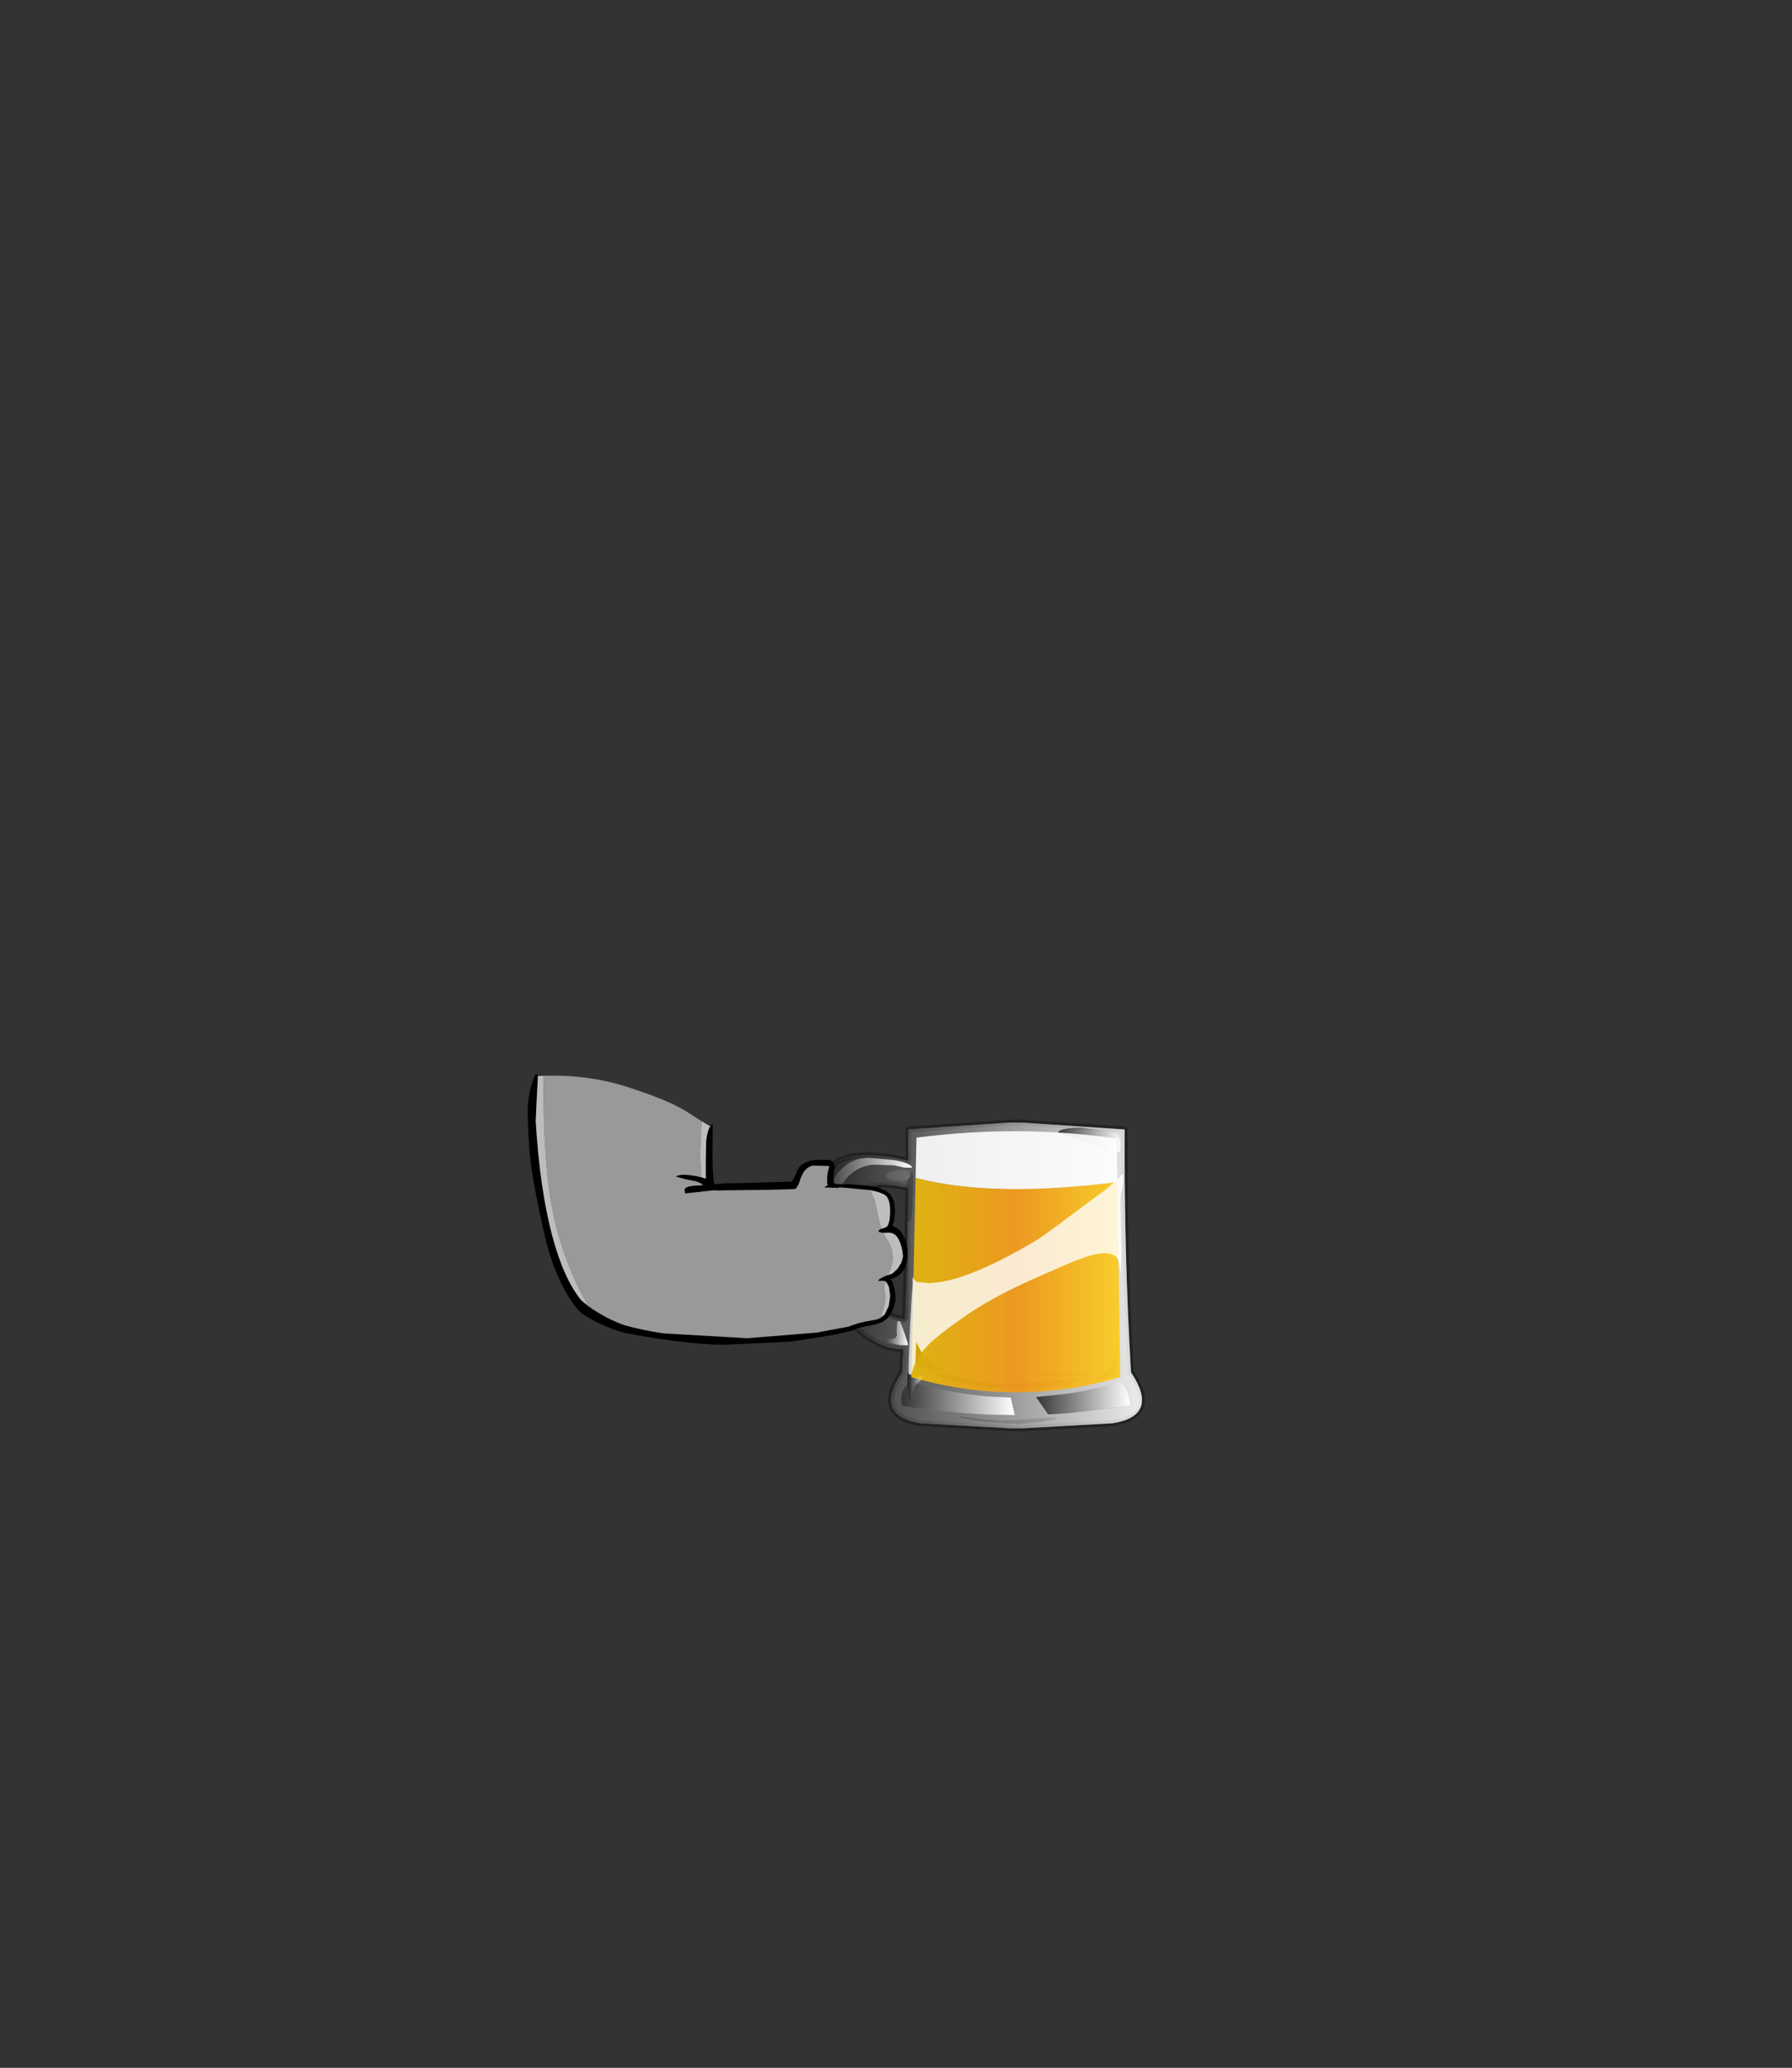 <?xml version="1.0" encoding="UTF-8" standalone="no"?>
<svg xmlns:xlink="http://www.w3.org/1999/xlink" height="531.5px" width="460.6px" xmlns="http://www.w3.org/2000/svg">
  <rect width="100%" height="100%" fill="#333333" stroke="none"/>
  <g transform="matrix(1.0, 0.0, 0.0, 1.0, 193.65, 334.05)">
    <use height="80.1" transform="matrix(1.0, 0.0, 0.0, 1.0, 16.65, -46.3)" width="83.95" xlink:href="#shape0"/>
    <use height="85.7" transform="matrix(0.917, 0.0, 0.0, 0.917, 17.396, -45.529)" width="89.95" xlink:href="#sprite0"/>
    <use height="73.2" transform="matrix(0.917, 0.0, 0.0, 0.917, 40.587, -43.3)" width="58.55" xlink:href="#shape2"/>
    <use height="51.65" transform="matrix(1.0, 0.0, 0.0, 1.0, 39.9, -32.3)" width="55.15" xlink:href="#shape3"/>
    <use height="69.7" transform="matrix(1.0, 0.0, 0.0, 1.0, -58.0, -58.1)" width="97.6" xlink:href="#shape4"/>
  </g>
  <defs>
    <g id="shape0" transform="matrix(1.0, 0.0, 0.0, 1.0, 41.95, 40.05)">
      <path d="M34.35 -31.35 Q33.45 -31.35 31.05 -32.45 L27.6 -34.0 19.7 -36.6 Q19.9 -37.9 25.7 -37.9 L33.55 -36.85 33.65 -36.85 34.25 -36.7 34.75 -36.45 35.35 -35.75 Q35.85 -34.8 35.85 -33.45 L35.6 -31.8 Q35.35 -31.35 34.35 -31.35 M17.15 35.7 L14.0 31.25 22.25 30.4 Q29.0 29.4 35.75 27.3 38.2 29.85 38.15 33.5 L22.25 35.4 17.15 35.7 M-16.6 27.8 Q-7.4 30.4 1.85 31.15 L7.5 31.4 8.55 35.9 1.85 35.75 Q-9.25 35.3 -20.45 33.5 -21.25 30.2 -19.0 27.9 L-18.65 31.5 -18.45 32.6 -17.1 28.25 -16.6 27.8 M-17.9 -27.7 L-19.7 -27.7 -22.65 -28.3 -25.5 -28.35 Q-29.75 -28.95 -33.0 -26.55 -35.45 -24.7 -36.65 -21.85 L-38.65 -15.75 -39.2 -13.0 -39.65 -10.85 -40.0 -16.3 Q-40.0 -22.0 -37.05 -26.0 -33.85 -30.2 -28.9 -30.2 L-22.5 -29.65 Q-18.9 -29.05 -17.9 -27.9 L-17.9 -27.7 M-18.25 -25.85 Q-18.25 -25.2 -18.75 -24.75 L-18.95 -24.6 Q-19.6 -24.15 -20.65 -24.15 L-22.85 -24.45 Q-24.5 -24.9 -24.5 -25.4 -24.5 -26.2 -23.15 -26.75 L-21.1 -27.2 -19.85 -27.15 -19.5 -27.15 -19.4 -27.1 -18.9 -26.8 Q-18.25 -26.4 -18.25 -25.85 M-21.7 12.65 L-21.65 12.3 -21.55 11.75 -21.0 11.75 Q-20.45 12.7 -18.95 17.45 L-18.95 17.95 -20.85 17.95 -23.25 17.4 Q-24.6 16.95 -25.0 16.2 L-24.5 16.2 -23.15 16.4 -22.05 16.1 Q-21.75 15.75 -21.7 15.2 L-21.7 12.65" fill="#ffffff" fill-rule="evenodd" stroke="none"/>
      <path d="M34.35 -31.35 Q35.35 -31.35 35.6 -31.8 L35.85 -33.45 Q35.85 -34.8 35.35 -35.75 L34.75 -36.45 34.25 -36.7 33.65 -36.85 33.55 -36.85 25.7 -37.9 Q19.9 -37.9 19.7 -36.6 L27.6 -34.0 31.05 -32.45 Q33.45 -31.35 34.35 -31.35 M8.45 -39.25 L10.75 -39.25 36.8 -37.5 Q36.65 -5.35 38.4 24.5 L38.45 24.95 Q45.85 36.05 33.75 38.0 L10.7 39.3 8.85 39.3 7.4 39.3 -15.7 38.0 Q-27.8 36.05 -20.4 24.95 L-20.35 24.5 -20.05 18.9 Q-28.35 19.3 -37.15 8.05 -45.05 -18.0 -37.5 -29.0 -31.65 -32.55 -18.75 -29.4 L-18.75 -37.5 7.3 -39.25 8.45 -39.25 M18.2 25.25 L16.95 25.35 16.8 25.3 Q16.0 25.3 15.65 25.7 L20.6 26.05 26.65 25.55 31.05 25.05 30.1 25.05 29.35 25.05 28.85 25.05 27.15 25.25 18.2 25.25 M18.5 36.6 L17.25 36.6 11.9 37.0 5.2 37.4 -1.4 36.8 -5.2 36.3 -6.05 36.15 Q-4.25 37.1 1.65 37.7 L9.8 38.2 15.15 37.65 19.25 36.95 Q19.2 36.65 18.5 36.6 M17.15 35.7 L22.25 35.4 38.15 33.5 Q38.2 29.85 35.75 27.3 29.0 29.4 22.25 30.4 L14.0 31.25 17.15 35.7 M-19.0 27.9 Q-21.25 30.2 -20.45 33.5 -9.25 35.3 1.85 35.75 L8.55 35.9 7.5 31.4 1.85 31.15 Q-7.4 30.4 -16.6 27.8 L-15.35 26.75 -15.15 25.95 -18.1 25.6 -18.4 25.6 -18.6 25.4 -19.0 25.2 -19.0 27.9 M-19.0 25.2 L-19.0 25.1 -19.15 25.1 -19.0 25.2 M8.2 29.0 L16.3 28.85 Q20.85 28.8 24.9 27.15 L26.35 26.5 16.7 27.25 6.3 28.0 -0.55 27.55 -8.1 25.65 -12.95 24.9 -8.8 26.75 Q-4.5 28.1 0.05 28.65 L8.2 29.0 M34.6 25.1 L34.35 19.85 Q33.85 24.5 29.85 26.4 L28.75 26.85 32.7 26.45 Q33.6 26.1 34.6 25.1 M-17.9 -27.7 L-17.9 -27.9 Q-18.9 -29.05 -22.5 -29.65 L-28.9 -30.2 Q-33.85 -30.2 -37.05 -26.0 -40.0 -22.0 -40.0 -16.3 L-39.65 -10.85 -39.2 -13.0 -38.65 -15.75 -36.65 -21.85 Q-35.45 -24.7 -33.0 -26.55 -29.75 -28.95 -25.5 -28.35 L-22.65 -28.3 -19.7 -27.7 -17.9 -27.7 M-18.9 -14.15 L-18.7 -13.85 -18.25 -13.85 Q-17.95 -14.25 -17.75 -18.3 L-17.55 -24.1 Q-17.55 -26.25 -17.9 -26.55 L-18.25 -25.85 Q-18.25 -26.4 -18.9 -26.8 L-19.4 -27.1 -19.5 -27.15 -19.85 -27.15 -21.1 -27.2 -23.15 -26.75 Q-24.5 -26.2 -24.5 -25.4 -24.5 -24.9 -22.85 -24.45 L-20.65 -24.15 Q-19.6 -24.15 -18.95 -24.6 L-18.75 -24.75 -19.05 -23.95 -19.55 -22.65 Q-27.25 -24.2 -30.85 -22.0 L-32.25 -19.15 Q-33.4 -18.0 -33.85 -16.1 -34.3 -14.35 -34.3 -10.65 -34.3 -7.35 -33.75 -5.75 L-32.3 -2.6 -30.65 3.7 Q-27.55 7.7 -24.5 9.6 L-24.5 9.9 -24.2 10.3 -24.05 10.5 -23.0 10.95 -20.95 11.75 -19.95 11.95 Q-18.75 11.95 -18.75 8.65 L-18.95 4.85 -18.8 -2.85 -18.8 -5.45 -19.0 -7.9 -18.9 -14.15 M-16.95 22.4 L-16.95 23.2 Q-14.15 24.55 -11.0 24.6 L-8.95 24.55 Q-11.15 23.7 -12.95 22.15 L-15.4 19.8 -16.75 17.1 -16.95 22.4 M-22.05 16.1 L-23.15 16.4 -24.5 16.2 -25.0 16.2 Q-24.6 16.95 -23.25 17.4 L-20.85 17.95 -18.95 17.95 -18.95 17.45 Q-20.45 12.7 -21.0 11.75 L-21.55 11.75 -21.65 12.3 -21.7 12.65 -21.8 14.1 -22.05 16.1 M-6.05 36.15 L-6.35 36.1 -6.6 36.1 -6.05 36.15" fill="#d9d9d9" fill-opacity="0.702" fill-rule="evenodd" stroke="none"/>
      <path d="M16.95 25.35 L18.2 25.35 18.2 25.25 27.15 25.25 28.85 25.05 29.35 25.05 30.1 25.05 31.05 25.05 26.65 25.55 20.6 26.05 15.65 25.7 Q16.0 25.3 16.8 25.3 L16.95 25.35 M18.5 36.6 Q19.2 36.65 19.25 36.95 L15.15 37.65 9.8 38.2 1.65 37.7 Q-4.25 37.1 -6.05 36.15 L-5.2 36.3 -1.4 36.8 5.2 37.4 11.9 37.0 17.25 36.6 18.5 36.6 M-19.0 27.9 L-19.0 25.2 -18.6 25.4 -18.4 25.6 -18.1 25.6 -15.15 25.95 -15.35 26.75 -16.6 27.8 -17.1 28.25 -18.45 32.6 -18.65 31.5 -19.0 27.9 M34.6 25.1 Q33.6 26.1 32.7 26.45 L28.75 26.85 29.85 26.4 Q33.85 24.5 34.35 19.85 L34.6 25.1 M8.2 29.0 L0.05 28.65 Q-4.5 28.1 -8.8 26.75 L-12.95 24.9 -8.1 25.65 -0.55 27.55 6.3 28.0 16.7 27.25 26.35 26.5 24.9 27.15 Q20.85 28.8 16.3 28.85 L8.2 29.0 M-18.25 -25.85 L-17.9 -26.55 Q-17.55 -26.25 -17.55 -24.1 L-17.75 -18.3 Q-17.95 -14.25 -18.25 -13.85 L-18.7 -13.85 -18.9 -14.15 -18.8 -22.45 -19.55 -22.65 -19.05 -23.95 -18.75 -24.75 Q-18.25 -25.2 -18.25 -25.85 M-19.0 -7.9 L-18.8 -5.45 -18.8 -2.85 -18.95 4.85 -18.75 8.65 Q-18.75 11.95 -19.95 11.95 L-20.95 11.75 -23.0 10.95 -24.05 10.5 -24.2 10.3 -24.5 9.9 -24.5 9.6 Q-22.1 11.1 -19.65 11.25 L-19.0 -7.9 M-32.3 -2.6 L-33.75 -5.75 Q-34.3 -7.35 -34.3 -10.65 -34.3 -14.35 -33.85 -16.1 -33.4 -18.0 -32.25 -19.15 -34.55 -13.1 -32.3 -2.6 M-15.4 19.8 L-12.95 22.15 Q-11.15 23.7 -8.95 24.55 L-11.0 24.6 Q-14.15 24.55 -16.95 23.2 L-16.95 22.4 -15.4 19.8" fill="#404040" fill-rule="evenodd" stroke="none"/>
      <path d="M-15.4 19.8 L-16.95 22.4 -16.75 17.1 -15.4 19.8" fill="#787878" fill-opacity="0.773" fill-rule="evenodd" stroke="none"/>
      <path d="M8.45 -39.25 L7.3 -39.25 -18.75 -37.5 -18.75 -29.4 Q-31.65 -32.55 -37.5 -29.0 -45.05 -18.0 -37.15 8.05 -28.35 19.3 -20.05 18.9 L-20.35 24.5 -20.4 24.95 Q-27.8 36.05 -15.7 38.0 L7.4 39.3 8.85 39.3 10.7 39.3 33.75 38.0 Q45.85 36.05 38.45 24.95 L38.4 24.5 Q36.65 -5.35 36.8 -37.5 L10.75 -39.25 8.45 -39.25 M-19.55 -22.65 L-18.8 -22.45 -18.9 -14.15 -19.0 -7.9 -19.65 11.25 Q-22.1 11.1 -24.5 9.6 -27.55 7.7 -30.65 3.7 L-32.3 -2.6 Q-34.55 -13.1 -32.25 -19.15 L-30.85 -22.0 Q-27.25 -24.2 -19.55 -22.65" fill="none" stroke="#000000" stroke-linecap="round" stroke-linejoin="round" stroke-opacity="0.329" stroke-width="1.5"/>
    </g>
    <g id="sprite0" transform="matrix(1.0, 0.0, 0.0, 1.0, 44.95, 42.85)">
      <use height="85.7" transform="matrix(1.0, 0.0, 0.0, 1.0, -44.95, -42.85)" width="89.95" xlink:href="#shape1"/>
    </g>
    <g id="shape1" transform="matrix(1.0, 0.0, 0.0, 1.0, 44.95, 42.85)">
      <path d="M37.9 -39.75 L37.35 -40.05 36.7 -40.2 36.6 -40.2 28.05 -41.35 Q21.7 -41.35 21.5 -39.95 L30.1 -37.1 33.85 -35.4 Q36.5 -34.2 37.45 -34.2 38.55 -34.2 38.85 -34.7 L39.1 -36.5 Q39.1 -37.95 38.55 -39.0 L37.9 -39.75 M-19.75 27.9 L-18.9 25.5 -18.7 25.1 -18.75 25.05 -18.7 25.05 -18.5 24.45 -16.8 21.6 -14.65 19.25 Q-10.8 15.65 -3.4 10.65 2.25 6.85 10.05 3.1 11.9 2.2 21.35 -1.95 30.8 -6.2 34.2 -6.2 37.2 -6.2 38.05 -4.8 38.55 -4.05 39.1 -0.1 L39.25 -7.15 39.0 -18.9 39.05 -22.3 39.75 -25.45 39.75 -28.45 39.5 -28.45 38.1 -26.9 35.35 -24.45 27.25 -18.45 22.05 -14.5 16.35 -10.45 Q4.95 -3.55 -3.0 -0.55 -9.45 1.95 -14.65 2.15 L-14.75 2.15 -18.25 1.8 -19.3 0.55 -19.3 2.6 -19.5 5.7 -20.0 14.45 -20.4 25.45 -20.4 27.2 -20.3 27.7 -20.75 27.5 -20.75 30.45 Q-23.2 32.95 -22.3 36.55 -10.1 38.5 2.0 39.0 L9.35 39.15 8.2 34.25 2.0 33.95 Q-8.05 33.15 -18.1 30.3 L-16.75 29.2 -16.55 28.3 -19.75 27.9 M-20.75 27.5 L-20.75 27.4 -20.9 27.4 -20.75 27.5 M7.95 -42.85 L9.2 -42.85 11.75 -42.8 40.15 -40.9 Q40.0 -5.85 41.9 26.7 L41.95 27.2 Q50.0 39.3 36.8 41.45 L11.65 42.85 9.65 42.85 8.05 42.85 -17.1 41.45 Q-30.3 39.3 -22.25 27.2 L-22.2 26.7 -21.85 20.6 Q-30.95 21.05 -40.55 8.8 -49.15 -19.65 -40.9 -31.65 -34.55 -35.5 -20.45 -32.1 L-20.45 -40.9 7.95 -42.85 M19.85 27.65 L19.85 27.55 18.5 27.65 19.85 27.65 M18.7 38.95 L24.25 38.6 41.6 36.55 Q41.65 32.55 39.0 29.8 31.65 32.05 24.25 33.15 L15.3 34.1 18.7 38.95 M-43.65 -17.8 L-43.25 -11.85 -42.75 -14.2 -42.15 -17.2 -40.0 -23.85 Q-38.65 -26.95 -36.0 -28.95 -32.45 -31.6 -27.8 -30.95 L-24.7 -30.9 -21.5 -30.2 -19.5 -30.2 -19.5 -30.45 Q-20.6 -31.7 -24.55 -32.35 L-31.55 -32.95 Q-36.95 -32.95 -40.4 -28.35 -43.65 -24.0 -43.65 -17.8 M-20.6 -15.45 L-20.5 -24.5 -21.35 -24.7 Q-29.75 -26.4 -33.65 -24.0 -34.6 -22.6 -35.2 -20.9 -37.7 -14.3 -35.25 -2.85 L-33.45 4.05 Q-30.05 8.4 -26.75 10.45 -24.1 12.1 -21.45 12.25 L-20.75 -8.65 -20.6 -15.45 M-24.05 17.55 L-25.25 17.9 -26.75 17.65 -27.25 17.65 Q-26.85 18.5 -25.35 18.95 L-22.75 19.55 -20.65 19.55 -20.65 19.05 Q-22.3 13.85 -22.9 12.8 L-23.5 12.8 -23.6 13.4 -23.65 13.8 -23.8 15.4 -24.05 17.55 M-7.2 39.4 L-6.6 39.45 -6.9 39.4 -7.2 39.4" fill="url(#gradient0)" fill-rule="evenodd" stroke="none"/>
      <path d="M37.9 -39.75 L38.55 -39.0 Q39.1 -37.95 39.1 -36.5 L38.85 -34.7 Q38.55 -34.2 37.45 -34.2 36.5 -34.2 33.85 -35.4 L30.1 -37.1 21.5 -39.95 Q21.7 -41.35 28.05 -41.35 L36.6 -40.2 36.7 -40.2 37.35 -40.05 37.9 -39.75" fill="url(#gradient1)" fill-rule="evenodd" stroke="none"/>
      <path d="M-20.3 27.7 L-20.4 27.2 -20.4 25.45 -20.0 14.45 -19.5 5.7 -19.3 2.6 -19.3 0.55 -18.25 1.8 -14.75 2.15 -14.65 2.15 Q-9.45 1.95 -3.0 -0.55 4.95 -3.55 16.35 -10.45 L22.05 -14.5 27.25 -18.45 35.35 -24.45 38.1 -26.9 39.5 -28.45 39.75 -28.45 39.75 -25.45 39.05 -22.3 39.0 -18.9 39.25 -7.15 39.1 -0.1 Q38.55 -4.05 38.05 -4.8 37.2 -6.2 34.2 -6.2 30.8 -6.2 21.35 -1.95 11.9 2.2 10.05 3.1 2.25 6.85 -3.4 10.65 -10.8 15.65 -14.65 19.25 L-16.8 21.6 -18.5 24.45 -18.7 25.05 -18.75 25.05 -18.7 25.1 -18.9 25.5 -19.75 27.9 -20.3 27.7" fill="url(#gradient2)" fill-rule="evenodd" stroke="none"/>
      <path d="M-18.1 30.3 Q-8.05 33.15 2.0 33.95 L8.2 34.25 9.35 39.15 2.0 39.0 Q-10.1 38.5 -22.3 36.55 -23.2 32.95 -20.75 30.45 L-20.35 34.35 -20.15 35.55 -18.65 30.8 -18.1 30.3" fill="url(#gradient3)" fill-rule="evenodd" stroke="none"/>
      <path d="M-19.75 27.9 L-16.55 28.3 -16.75 29.2 -18.1 30.3 -18.65 30.8 -20.15 35.55 -20.35 34.35 -20.75 30.45 -20.75 27.5 -20.3 27.7 -20.05 27.9 -19.75 27.9" fill="url(#gradient4)" fill-rule="evenodd" stroke="none"/>
      <path d="M-20.3 27.7 L-19.75 27.9 -20.05 27.9 -20.3 27.7" fill="url(#gradient5)" fill-rule="evenodd" stroke="none"/>
      <path d="M18.7 38.95 L15.3 34.1 24.25 33.15 Q31.65 32.05 39.0 29.8 41.65 32.55 41.6 36.55 L24.25 38.6 18.7 38.95" fill="url(#gradient6)" fill-rule="evenodd" stroke="none"/>
      <path d="M-43.65 -17.8 Q-43.65 -24.0 -40.4 -28.35 -36.95 -32.95 -31.55 -32.95 L-24.55 -32.35 Q-20.6 -31.7 -19.5 -30.45 L-19.5 -30.2 -21.5 -30.2 -24.7 -30.9 -27.8 -30.95 Q-32.45 -31.6 -36.0 -28.95 -38.65 -26.95 -40.0 -23.85 L-42.15 -17.2 -42.75 -14.2 -43.25 -11.85 -43.65 -17.8" fill="url(#gradient7)" fill-rule="evenodd" stroke="none"/>
      <path d="M-24.05 17.55 Q-23.7 17.2 -23.65 16.6 L-23.65 13.8 -23.6 13.4 -23.5 12.8 -22.9 12.8 Q-22.3 13.85 -20.65 19.05 L-20.65 19.55 -22.75 19.55 -25.35 18.95 Q-26.85 18.5 -27.25 17.65 L-26.75 17.65 -25.25 17.9 -24.05 17.55" fill="url(#gradient8)" fill-rule="evenodd" stroke="none"/>
    </g>
    <linearGradient gradientTransform="matrix(0.055, 0.0, 0.0, 0.052, 0.0, 0.0)" gradientUnits="userSpaceOnUse" id="gradient0" spreadMethod="pad" x1="-819.2" x2="819.2">
      <stop offset="0.0" stop-color="#000000" stop-opacity="0.792"/>
      <stop offset="1.0" stop-color="#ffffff" stop-opacity="0.8"/>
    </linearGradient>
    <linearGradient gradientTransform="matrix(0.011, 0.0, 0.0, 0.004, 30.3, -37.8)" gradientUnits="userSpaceOnUse" id="gradient1" spreadMethod="pad" x1="-819.2" x2="819.2">
      <stop offset="0.0" stop-color="#000000" stop-opacity="0.792"/>
      <stop offset="1.0" stop-color="#ffffff" stop-opacity="0.8"/>
    </linearGradient>
    <linearGradient gradientTransform="matrix(0.037, 0.0, 0.0, 0.034, 9.65, -0.3)" gradientUnits="userSpaceOnUse" id="gradient2" spreadMethod="pad" x1="-819.2" x2="819.2">
      <stop offset="0.0" stop-color="#000000" stop-opacity="0.792"/>
      <stop offset="1.0" stop-color="#ffffff" stop-opacity="0.8"/>
    </linearGradient>
    <linearGradient gradientTransform="matrix(0.019, 0.0, 0.0, 0.005, -6.6, 34.7)" gradientUnits="userSpaceOnUse" id="gradient3" spreadMethod="pad" x1="-819.2" x2="819.2">
      <stop offset="0.0" stop-color="#000000" stop-opacity="0.792"/>
      <stop offset="1.0" stop-color="#ffffff" stop-opacity="0.8"/>
    </linearGradient>
    <linearGradient gradientTransform="matrix(0.003, 0.0, 0.0, 0.005, -18.65, 31.5)" gradientUnits="userSpaceOnUse" id="gradient4" spreadMethod="pad" x1="-819.2" x2="819.2">
      <stop offset="0.0" stop-color="#000000" stop-opacity="0.792"/>
      <stop offset="1.0" stop-color="#ffffff" stop-opacity="0.8"/>
    </linearGradient>
    <linearGradient gradientTransform="matrix(3.0E-4, 0.0, 0.0, 1.0E-4, -20.05, 27.8)" gradientUnits="userSpaceOnUse" id="gradient5" spreadMethod="pad" x1="-819.2" x2="819.2">
      <stop offset="0.0" stop-color="#000000" stop-opacity="0.792"/>
      <stop offset="1.0" stop-color="#ffffff" stop-opacity="0.8"/>
    </linearGradient>
    <linearGradient gradientTransform="matrix(0.016, 0.0, 0.0, 0.006, 28.45, 34.35)" gradientUnits="userSpaceOnUse" id="gradient6" spreadMethod="pad" x1="-819.2" x2="819.2">
      <stop offset="0.0" stop-color="#000000" stop-opacity="0.792"/>
      <stop offset="1.0" stop-color="#ffffff" stop-opacity="0.8"/>
    </linearGradient>
    <linearGradient gradientTransform="matrix(0.015, 0.0, 0.0, 0.013, -31.6, -22.4)" gradientUnits="userSpaceOnUse" id="gradient7" spreadMethod="pad" x1="-819.2" x2="819.2">
      <stop offset="0.0" stop-color="#000000" stop-opacity="0.792"/>
      <stop offset="1.0" stop-color="#ffffff" stop-opacity="0.8"/>
    </linearGradient>
    <linearGradient gradientTransform="matrix(0.004, 0.0, 0.0, 0.004, -23.95, 16.15)" gradientUnits="userSpaceOnUse" id="gradient8" spreadMethod="pad" x1="-819.2" x2="819.2">
      <stop offset="0.0" stop-color="#000000" stop-opacity="0.792"/>
      <stop offset="1.0" stop-color="#ffffff" stop-opacity="0.8"/>
    </linearGradient>
    <g id="shape2" transform="matrix(1.0, 0.0, 0.0, 1.0, 29.25, 36.6)">
      <path d="M-28.05 -23.5 L-27.8 -34.8 Q1.2 -38.5 28.3 -34.55 L28.5 -22.35 Q-6.35 -17.85 -28.05 -23.5" fill="#ffffff" fill-opacity="0.902" fill-rule="evenodd" stroke="none"/>
      <path d="M28.5 -22.35 L29.3 32.35 Q0.3 40.85 -29.25 32.35 L-28.05 -23.5 Q-6.35 -17.85 28.5 -22.35" fill="url(#gradient9)" fill-rule="evenodd" stroke="none"/>
    </g>
    <linearGradient gradientTransform="matrix(0.036, 1.0E-4, -1.0E-4, 0.037, 0.1, 6.6)" gradientUnits="userSpaceOnUse" id="gradient9" spreadMethod="pad" x1="-819.2" x2="819.2">
      <stop offset="0.0" stop-color="#ffc900" stop-opacity="0.8"/>
      <stop offset="0.506" stop-color="#ff9800" stop-opacity="0.8"/>
      <stop offset="1.0" stop-color="#ffc900" stop-opacity="0.8"/>
    </linearGradient>
    <g id="shape3" transform="matrix(1.0, 0.0, 0.0, 1.0, 18.7, 26.05)">
      <path d="M36.45 -26.05 L36.45 -23.3 35.8 -20.45 35.75 -17.3 36.0 -6.55 35.85 -0.1 Q35.35 -3.7 34.9 -4.4 34.1 -5.7 31.35 -5.7 28.25 -5.7 19.55 -1.8 10.9 2.0 9.2 2.85 2.05 6.3 -3.1 9.75 -9.9 14.35 -13.45 17.65 L-15.4 19.8 -16.75 17.1 -16.95 22.4 -17.15 22.95 -17.2 22.95 -17.15 23.0 -17.35 23.4 -18.1 25.6 -18.6 25.4 -18.7 24.95 -18.7 23.35 -18.35 13.25 -17.9 5.25 -17.7 2.4 -17.7 0.5 -16.75 1.65 -13.5 2.0 -13.45 2.0 Q-8.65 1.8 -2.75 -0.5 4.55 -3.25 15.0 -9.55 L20.2 -13.3 25.0 -16.9 32.4 -22.4 34.9 -24.65 36.2 -26.05 36.45 -26.05" fill="#ffffff" fill-opacity="0.8" fill-rule="evenodd" stroke="none"/>
    </g>
    <g id="shape4" transform="matrix(1.0, 0.0, 0.0, 1.0, 58.0, 58.1)">
      <path d="M-11.1 -44.55 L-10.45 -45.4 -10.45 -44.15 -10.5 -36.85 Q-10.5 -32.95 -10.15 -30.0 L-9.9 -29.65 -7.6 -29.9 -2.05 -30.0 9.9 -30.35 10.35 -31.15 11.0 -32.5 Q11.55 -34.45 13.45 -35.25 15.3 -36.1 17.05 -35.9 L19.35 -35.95 19.8 -35.85 Q20.65 -35.55 20.8 -34.65 L20.95 -33.95 20.85 -33.8 20.7 -32.8 20.65 -32.3 20.6 -31.3 20.65 -30.65 20.7 -30.15 Q20.7 -29.9 20.85 -29.8 L21.25 -29.8 21.3 -29.8 21.3 -29.75 21.9 -29.75 22.0 -29.75 22.0 -29.7 23.1 -29.7 24.25 -29.7 28.65 -29.35 29.6 -29.25 31.95 -28.85 33.8 -28.1 34.0 -28.05 35.0 -27.2 35.3 -26.85 35.75 -26.15 Q36.4 -24.9 36.4 -22.5 L36.15 -20.1 35.7 -19.05 36.9 -18.35 Q37.9 -17.8 38.55 -16.45 L39.25 -14.75 Q39.6 -13.45 39.6 -11.55 39.6 -8.65 38.15 -7.0 L37.25 -6.15 36.9 -5.95 36.65 -5.8 35.25 -5.25 35.3 -5.15 35.7 -4.65 36.35 -2.55 36.35 -2.25 36.4 -2.1 36.55 -0.85 Q36.55 1.2 35.5 3.25 34.6 4.95 33.6 5.4 L33.25 5.7 33.05 5.8 32.25 6.05 32.1 6.1 31.25 6.4 28.35 6.95 26.45 7.45 26.05 7.65 26.0 7.65 25.6 7.9 21.95 8.75 17.65 9.55 9.4 10.8 -7.7 11.6 Q-17.95 11.45 -33.0 8.55 -36.55 7.6 -39.75 6.05 -42.1 4.9 -44.25 3.45 -46.8 0.95 -49.0 -3.4 -51.9 -9.1 -53.45 -15.65 -57.2 -31.85 -57.65 -39.55 -58.1 -46.85 -58.0 -49.2 -57.75 -54.55 -55.85 -58.1 L-55.55 -57.8 -55.45 -57.45 -55.4 -57.05 -55.7 -51.5 -55.95 -45.85 Q-54.9 -28.4 -51.7 -16.4 -48.75 -5.35 -44.25 0.15 L-42.45 1.65 -42.3 1.75 Q-37.9 4.9 -33.0 6.6 -28.25 7.9 -23.2 8.65 L-1.6 9.9 16.3 8.45 24.55 6.9 25.3 6.6 27.1 6.0 28.85 5.6 31.4 5.15 31.9 5.0 32.1 4.95 32.75 4.6 33.6 3.95 33.85 3.6 34.65 1.9 34.75 1.65 34.8 1.6 35.15 -1.0 34.85 -3.2 34.35 -4.25 33.9 -4.7 33.8 -4.75 33.5 -4.85 33.3 -4.85 33.0 -4.85 32.25 -4.8 32.3 -4.85 32.05 -4.85 32.25 -5.15 Q32.6 -5.5 33.8 -6.05 L33.95 -6.1 34.55 -6.3 35.7 -6.7 37.05 -7.95 38.0 -9.45 38.3 -10.45 38.4 -10.95 38.45 -11.2 38.25 -12.75 37.8 -14.45 Q37.2 -15.95 36.6 -16.5 35.7 -17.35 34.3 -17.2 L33.3 -17.2 32.85 -17.2 32.8 -17.3 32.7 -17.3 Q32.2 -17.3 32.2 -17.65 32.2 -17.95 32.75 -18.15 L32.9 -18.2 33.8 -18.5 34.4 -18.85 34.7 -19.45 35.0 -20.5 35.15 -22.55 Q35.15 -24.4 34.75 -25.65 L34.2 -26.6 Q33.05 -27.6 29.95 -28.15 L23.1 -28.8 22.0 -28.85 22.0 -28.7 18.15 -28.85 19.05 -29.4 19.1 -29.4 Q18.9 -29.9 18.95 -30.8 18.95 -32.25 19.25 -33.35 L19.5 -34.25 19.15 -34.35 15.2 -34.45 Q14.1 -34.15 13.55 -33.5 13.0 -33.05 12.6 -32.2 12.1 -31.25 11.7 -29.8 L10.9 -28.5 Q10.75 -28.3 -2.05 -28.15 L-6.6 -28.1 -9.1 -28.05 -10.15 -28.1 -10.2 -28.1 -11.6 -27.95 -17.55 -27.3 -17.6 -27.5 -17.7 -28.2 Q-17.7 -29.1 -15.15 -29.3 L-13.25 -29.4 -12.55 -29.45 -13.3 -29.8 -14.7 -30.4 -17.45 -30.95 -20.0 -31.65 Q-18.5 -32.55 -14.2 -31.65 L-13.4 -31.45 -12.2 -31.1 -12.25 -31.4 -12.25 -35.2 -12.15 -40.75 Q-11.9 -43.25 -11.1 -44.55" fill="#000000" fill-rule="evenodd" stroke="none"/>
      <path d="M-53.85 -57.55 Q-42.5 -57.9 -32.5 -54.7 -21.85 -51.3 -17.2 -48.35 L-13.35 -45.9 -13.7 -36.95 -13.4 -31.45 -14.2 -31.65 Q-18.5 -32.55 -20.0 -31.65 L-17.45 -30.95 -14.7 -30.4 -13.3 -29.8 -13.25 -29.4 -15.15 -29.3 Q-17.7 -29.1 -17.7 -28.2 L-17.6 -27.5 -17.55 -27.3 -11.6 -27.95 -10.2 -28.1 -10.15 -28.1 -9.1 -28.05 -6.6 -28.1 -2.05 -28.15 Q10.75 -28.3 10.9 -28.5 L11.7 -29.8 Q12.1 -31.25 12.6 -32.2 13.0 -33.05 13.55 -33.5 14.1 -34.15 15.2 -34.45 L19.15 -34.35 19.5 -34.25 19.25 -33.35 Q18.95 -32.25 18.95 -30.8 18.9 -29.9 19.1 -29.4 L19.05 -29.4 18.15 -28.85 22.0 -28.7 22.0 -28.85 23.1 -28.8 29.95 -28.15 31.15 -25.7 32.3 -20.2 32.9 -18.2 32.75 -18.15 Q32.2 -17.95 32.2 -17.65 32.2 -17.3 32.7 -17.3 L32.8 -17.3 32.85 -17.2 33.3 -17.2 34.45 -15.25 Q35.8 -13.35 35.8 -10.45 35.8 -8.9 34.55 -6.3 L33.95 -6.1 33.8 -6.05 Q32.6 -5.5 32.25 -5.15 L32.05 -4.85 32.3 -4.85 32.25 -4.8 33.0 -4.85 33.3 -4.85 33.5 -4.85 33.8 -4.75 33.9 -4.7 Q33.5 -3.25 33.8 -1.95 34.2 -0.1 33.25 2.9 L32.75 4.6 32.1 4.95 31.9 5.0 31.4 5.15 28.85 5.6 27.1 6.0 25.3 6.6 24.55 6.9 16.3 8.45 -1.6 9.9 -23.2 8.65 Q-28.25 7.9 -33.0 6.6 -37.9 4.9 -42.3 1.75 L-42.45 1.65 Q-48.6 -9.15 -51.35 -21.65 -53.95 -33.55 -53.95 -54.7 L-53.85 -57.55" fill="#999999" fill-rule="evenodd" stroke="none"/>
      <path d="M-55.45 -57.45 L-53.85 -57.55 -53.95 -54.7 Q-53.95 -33.55 -51.35 -21.65 -48.6 -9.15 -42.45 1.65 L-44.25 0.15 Q-48.75 -5.35 -51.7 -16.4 -54.9 -28.4 -55.95 -45.85 L-55.7 -51.5 -55.4 -57.05 -55.45 -57.45 M-13.35 -45.9 L-11.1 -44.55 Q-11.9 -43.25 -12.15 -40.75 L-12.25 -35.2 -12.25 -31.4 -12.2 -31.1 -13.4 -31.45 -13.7 -36.95 -13.35 -45.9 M29.95 -28.15 Q33.05 -27.6 34.2 -26.6 L34.75 -25.65 Q35.15 -24.4 35.15 -22.55 L35.0 -20.5 34.7 -19.45 34.4 -18.85 33.8 -18.5 32.9 -18.2 32.3 -20.2 31.15 -25.7 29.95 -28.15 M33.3 -17.2 L34.3 -17.2 Q35.7 -17.35 36.6 -16.5 37.2 -15.95 37.8 -14.45 L38.25 -12.75 38.45 -11.2 38.4 -10.95 38.3 -10.45 38.0 -9.45 37.05 -7.95 35.7 -6.7 34.55 -6.3 Q35.8 -8.9 35.8 -10.45 35.8 -13.35 34.45 -15.25 L33.3 -17.2 M33.9 -4.7 L34.35 -4.25 34.85 -3.2 35.15 -1.0 34.8 1.6 34.75 1.65 34.65 1.9 33.85 3.6 33.6 3.95 32.75 4.6 33.25 2.9 Q34.2 -0.1 33.8 -1.95 33.5 -3.25 33.9 -4.7" fill="#bdbdbd" fill-rule="evenodd" stroke="none"/>
    </g>
  </defs>
</svg>
